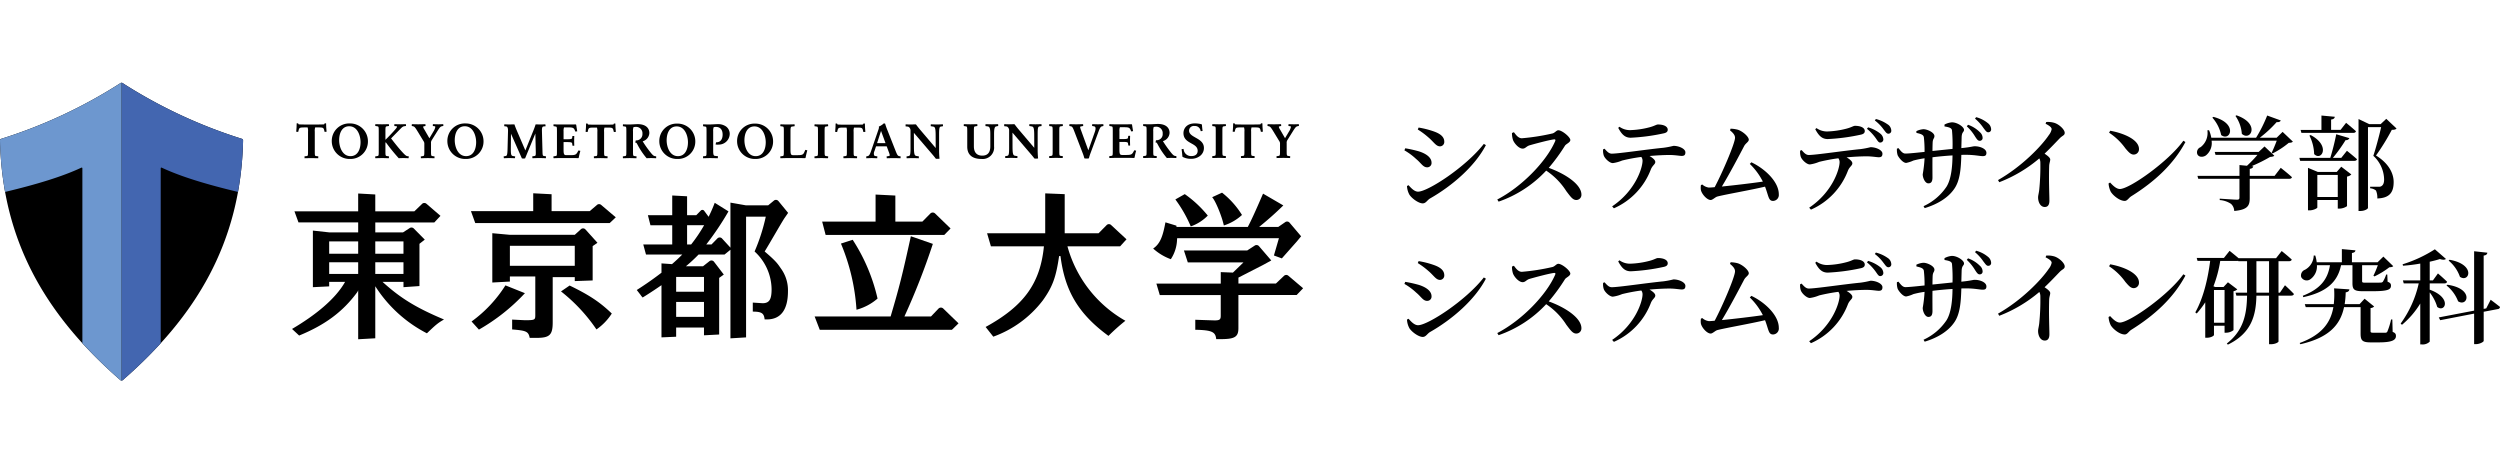 
                    <svg style="position: relative;left:30px" xmlns="http://www.w3.org/2000/svg" width="755.406"
                        height="140" viewBox="0 0 755.406 90">
                        <g id="Group_15" data-name="Group 15" transform="translate(-1530 -30.046)">
                            <g id="Group_13" data-name="Group 13">
                                <g id="Group_7" data-name="Group 7">
                                    <g id="Group_6" data-name="Group 6">
                                        <g id="Group_2" data-name="Group 2">
                                            <path id="Path_1" data-name="Path 1"
                                                d="M1911.45,42.383l0-.069-.45,0-.013.054a.452.452,0,0,1-.158.254c-.207.016-1,.044-1.787.044h-4.021c-.784,0-1.581-.028-1.781-.043a.444.444,0,0,1-.165-.256l-.013-.053-.449,0-.033,1.148-.1,1.306-.006.071.593.045.159-.622c.191-.669.431-.717,1.841-.717h.83a3.334,3.334,0,0,1,.121,1.288v5.855c0,1.167-.027,1.4-.339,1.447l-.72.088.024.572,1.971-.042,2.129.042.024-.572-.716-.087c-.315-.049-.342-.281-.342-1.448V44.833a3.345,3.345,0,0,1,.121-1.288h.83c1.409,0,1.649.048,1.842.715l.157.624.594-.045-.107-1.373Z" />
                                            <path id="Path_2" data-name="Path 2"
                                                d="M1922.379,42.565s-.819.044-1.344.044c-.627,0-1.616-.043-1.616-.043l-.079,0-.029.546.529.073a.219.219,0,0,1,.221.251,3.95,3.95,0,0,1-.611,1.409l-1.161,1.958-1.19-2.074c-.093-.168-.187-.326-.273-.472a2.681,2.681,0,0,1-.413-.865c0-.064.018-.135.24-.182l.478-.1-.043-.543-.067,0c-.015,0-1.5.044-2.1.044s-1.821-.043-1.833-.044l-.069,0-.038.532.5.125c.335.084.606.411,1.319,1.592l1.732,2.846a1.273,1.273,0,0,1,.242.848v2.183c0,1.137-.03,1.387-.355,1.449l-.715.123.039.535.068,0c.014,0,1.4-.044,2-.044s1.924.044,1.938.044l.068,0,.039-.538-.716-.12c-.323-.05-.354-.3-.354-1.449V48.313a1.471,1.471,0,0,1,.24-.98l1.584-2.537c.818-1.309,1.014-1.521,1.5-1.62l.385-.089-.041-.526Z" />
                                            <path id="Path_3" data-name="Path 3"
                                                d="M1872.792,50.459l-.05-.009-.32.572c-.41.723-.737.851-2.188.851h-1.155c-.625,0-.832-.227-.832-1.569V47.971a.11.11,0,0,1,.04-.045h1.118c1.188,0,1.4.136,1.44.442l.093.645.057.005a2.436,2.436,0,0,0,.426.012l.055-.014-.006-.2c-.013-.467-.025-.908-.025-1.268s.012-.788.025-1.253l.006-.2-.055-.013a3.089,3.089,0,0,0-.453.017l-.057,0-.066.54c-.036.294-.252.425-1.44.425h-1.118a.119.119,0,0,1-.04-.046v-2.3a3.055,3.055,0,0,1,.145-1.23h1.161c1.375,0,1.76.093,2.052.785l.205.488.055-.008c.039-.005.383-.055.444-.07l.065-.016-.012-.065c-.125-.675-.259-1.591-.3-1.867-.023-.072-.1-.109-.169-.145l-.02-.01-.023,0c-.186.029-.877.029-2.254.029h-2.546c-.751,0-1.446-.017-1.771-.044l-.061,0-.013.059a3.2,3.2,0,0,0-.005.432l0,.056.7.129c.313.048.338.261.338,1.434v6.018c0,1.173-.025,1.386-.339,1.435l-.729.118,0,.062c0,.062.017.374.033.436l.013.056.293-.011c.4-.014.946-.035,1.568-.035h3.154c1.4,0,2.244,0,2.4.029l.024,0,.022-.011a.27.27,0,0,0,.152-.144l0-.009a20.089,20.089,0,0,1,.457-1.968l.019-.058-.054-.026A3.552,3.552,0,0,0,1872.792,50.459Z" />
                                            <path id="Path_4" data-name="Path 4"
                                                d="M1885.459,52.223l-.386-.056c-.443-.069-.806-.456-1.672-1.582a31.762,31.762,0,0,1-1.989-2.859.079.079,0,0,1,.006-.048v-.005A2.738,2.738,0,0,0,1883.4,45.2c0-1.688-1.31-2.7-3.506-2.7-.3,0-.711.022-1.143.046-.511.028-1.04.057-1.507.057-.38,0-.72-.011-1.078-.024-.212-.007-.431-.015-.668-.02h-.057l-.013.055a3.27,3.27,0,0,0-.005.445l0,.058.7.114c.314.048.339.261.339,1.434v6.018c0,1.173-.025,1.386-.34,1.435l-.719.115V52.3a3.941,3.941,0,0,0,.024.44l.013.055h.057c.206,0,.424-.011.645-.017.463-.013.942-.027,1.352-.027s.848.013,1.28.026l.658.018h.057l.013-.055c.016-.061.042-.374.047-.436l.006-.065-.732-.115c-.308-.048-.354-.236-.354-1.435V44.715a3.341,3.341,0,0,1,.136-1.285,2.076,2.076,0,0,1,.637-.092,1.918,1.918,0,0,1,2.075,2.1,1.8,1.8,0,0,1-1.392,1.922,1.83,1.83,0,0,1-.542.061l-.089-.009-.137.682.07.013c.055.011.112.02.166.026a.187.187,0,0,1,.169.1l.252.436a21.844,21.844,0,0,0,2.753,4.107l.024.023.033,0c.332-.028.866-.044,1.43-.044.32,0,1.062.029,1.328.044l.059,0,.013-.057a3.606,3.606,0,0,0,.006-.457Z" />
                                            <path id="Path_5" data-name="Path 5"
                                                d="M1899.359,50.688V44.67c0-1.2.046-1.387.355-1.434l.72-.119,0-.063c-.005-.062-.023-.373-.039-.435l-.013-.055h-.057c-.2,0-.411.011-.627.017-.469.013-.955.027-1.37.027s-.857-.013-1.294-.026l-.643-.018h-.056l-.014.053a3.926,3.926,0,0,0-.02.449v.061l.714.109c.314.048.339.261.339,1.434v6.018c0,1.173-.025,1.386-.341,1.435l-.728.123,0,.062a3.97,3.97,0,0,0,.033.433l.014.053h.056c.2,0,.422-.011.643-.017.464-.013.943-.027,1.354-.027s.848.013,1.28.026l.657.018h.057l.013-.055c.016-.061.042-.371.047-.432l.006-.066-.732-.118C1899.405,52.075,1899.359,51.887,1899.359,50.688Z" />
                                            <path id="Path_6" data-name="Path 6"
                                                d="M1850.079,50.688V44.67c0-1.2.046-1.387.354-1.434l.722-.119,0-.063c0-.062-.022-.373-.038-.435l-.013-.055h-.057c-.2,0-.413.011-.629.017-.469.013-.953.027-1.368.027s-.857-.013-1.293-.026l-.645-.018h-.057l-.014.055a4.126,4.126,0,0,0-.019.447v.061l.715.109c.313.048.339.261.339,1.434v6.018c0,1.173-.026,1.386-.341,1.435l-.728.123,0,.062c0,.061.017.369.032.431l.014.055h.057c.2,0,.424-.011.645-.017.462-.013.942-.027,1.352-.027s.847.013,1.279.026l.659.018h.057l.013-.055c.016-.061.042-.371.046-.433l0-.065-.732-.118C1850.125,52.075,1850.079,51.887,1850.079,50.688Z" />
                                            <path id="Path_7" data-name="Path 7"
                                                d="M1844.683,42.564h-.056c-.227.005-.439.013-.646.02-.36.012-.7.024-1.084.024s-.752-.012-1.129-.024c-.213-.007-.43-.015-.661-.02h-.057l-.013.055a4.211,4.211,0,0,0-.025.441v.061l.749.129c.542.09.725.471.74,2.542l.015,3.926-4.465-5.255c-.76-.886-1.181-1.449-1.433-1.8l-.018-.017a.651.651,0,0,0-.184-.083l-.011,0h-.011c-.495.031-1.136.044-1.551.044-.47,0-.871-.017-1.328-.044l-.059,0-.014.057a4.715,4.715,0,0,0-.012.489v.062l.561.066a.821.821,0,0,1,.649.358,1.358,1.358,0,0,1,.28.929v5.265c0,1.912-.137,2.26-.55,2.335l-.67.133.006.063c.005.06.032.359.046.42l.014.055h.057c.231-.005.446-.012.655-.02.357-.012.695-.024,1.076-.024s.746.012,1.122.025c.214.007.435.014.668.019h.057l.013-.055c.016-.061.024-.355.027-.444v-.061l-.736-.126c-.544-.091-.74-.488-.755-2.542l-.015-4.443,5.65,6.6c.507.589.788.966.886,1.1a.308.308,0,0,0,.263.145,6.917,6.917,0,0,0,.873-.031l.065-.013-.009-.065a26.681,26.681,0,0,1-.118-2.881V45.57c0-1.819.1-2.256.533-2.334l.642-.107v-.061a4.162,4.162,0,0,0-.023-.451Z" />
                                            <path id="Path_8" data-name="Path 8"
                                                d="M1831.584,42.564h-.056c-.224.005-.436.013-.644.019-.375.013-.729.025-1.117.025-.411,0-.843-.013-1.262-.026l-.645-.018h-.058l-.013.055c-.015.061-.022.366-.025.458v.062l.7.1c.523.089.771.463.771,2.349v3.672c0,1.865-.818,2.812-2.432,2.812-1.157,0-2.535-.491-2.535-2.826V44.685c0-1.131.032-1.4.356-1.449l.7-.115v-.06a3.67,3.67,0,0,0-.018-.444l-.014-.053h-.056c-.2,0-.412.011-.627.017-.468.013-.954.027-1.37.027s-.857-.013-1.293-.026l-.645-.018h-.056l-.014.055a4.045,4.045,0,0,0-.019.442v.06l.7.115c.308.047.354.235.354,1.434v4.69c0,2.432,1.489,3.718,4.306,3.718a3.463,3.463,0,0,0,3.8-3.806v-3.7c0-1.854.239-2.259.653-2.335l.594-.121v-.058a3.935,3.935,0,0,0-.021-.437Z" />
                                            <path id="Path_9" data-name="Path 9"
                                                d="M1863.385,42.619l-.013-.055h-.058c-.253.006-.464.014-.663.022-.3.012-.551.022-.875.022-.348,0-.652-.011-.974-.022-.214-.008-.44-.016-.7-.022h-.057l-.014.055c-.014.062-.037.361-.042.42l-.005.063.6.119a.477.477,0,0,1,.361.227c.167.282.111.814-.166,1.583l-1.925,5.435-2.087-5.731-.088-.242a5,5,0,0,1-.307-1c0-.128.023-.21.356-.27l.571-.106v-.06c0-.086-.011-.375-.027-.438l-.014-.053h-.057l-.582.015c-.5.015-1.015.029-1.444.029s-.9-.014-1.362-.028c-.208-.006-.412-.012-.605-.016h-.056l-.014.053c-.016.062-.029.35-.033.437l0,.06.515.105c.38.095.56.376,1.018,1.58l2.532,6.577a11.361,11.361,0,0,1,.47,1.466l.007.034.032.014a2.4,2.4,0,0,0,.661.061,2.32,2.32,0,0,0,.659-.062l.03-.015.008-.032a12.808,12.808,0,0,1,.456-1.466l2.443-6.578c.456-1.24.686-1.489,1.03-1.578l.449-.1v-.058C1863.406,42.974,1863.4,42.681,1863.385,42.619Z" />
                                            <path id="Path_10" data-name="Path 10"
                                                d="M1891.247,46.63c-1-.568-1.953-1.1-1.953-2.107a1.425,1.425,0,0,1,1.616-1.406,1.726,1.726,0,0,1,1.875,1.5l.014.059.06,0c.065-.005.39-.034.453-.05l.06-.016-.007-.062c-.084-.649-.151-1.314-.181-1.795a.336.336,0,0,0-.131-.156l-.02-.01a7.58,7.58,0,0,0-2.019-.253c-2.36,0-3.417,1.48-3.417,2.946,0,1.774,1.26,2.473,2.37,3.09.989.549,1.923,1.068,1.923,2.249,0,.991-.687,1.583-1.838,1.583a2.255,2.255,0,0,1-2.414-2.1l-.014-.065-.066.009c-.041.006-.409.06-.469.075l-.065.016.012.065c.107.594.2,1.661.236,2.117v.018l.011.015a.5.5,0,0,0,.144.141,5.36,5.36,0,0,0,2.52.539,4.291,4.291,0,0,0,2.64-.854,2.99,2.99,0,0,0,1.192-2.431C1893.78,48.061,1892.434,47.3,1891.247,46.63Z" />
                                        </g>
                                        <g id="Group_5" data-name="Group 5">
                                            <g id="Group_3" data-name="Group 3">
                                                <path id="Path_11" data-name="Path 11"
                                                    d="M1670.685,53.078a5.268,5.268,0,0,0,5.419-5.352,5.389,5.389,0,0,0-5.509-5.382,5.268,5.268,0,0,0-5.418,5.352A5.388,5.388,0,0,0,1670.685,53.078Zm-3.28-5.664c0-2.039.8-4.218,3.041-4.218,2.516,0,3.429,2.878,3.429,4.812,0,2.039-.8,4.218-3.041,4.218C1668.317,52.226,1667.405,49.348,1667.405,47.414Z" />
                                                <path id="Path_12" data-name="Path 12"
                                                    d="M1628.569,43.472l-.031-1.089,0-.069-.451,0-.013.054a.457.457,0,0,1-.161.256c-.207.016-1.008.044-1.8.044h-4.044c-.789,0-1.59-.028-1.791-.043a.435.435,0,0,1-.167-.257l-.013-.054-.452,0-.034,1.155-.1,1.314-.006.071.6.045.158-.625c.193-.673.434-.722,1.853-.722h.835a3.38,3.38,0,0,1,.122,1.3v5.889c0,1.174-.028,1.408-.342,1.456l-.723.089.024.575,1.981-.042,2.143.042.024-.575-.721-.088c-.317-.049-.344-.283-.344-1.457V44.848a3.38,3.38,0,0,1,.122-1.3h.835c1.418,0,1.659.049,1.853.72l.158.627.6-.045Z" />
                                                <path id="Path_13" data-name="Path 13"
                                                    d="M1635.667,42.344a5.268,5.268,0,0,0-5.419,5.352,5.388,5.388,0,0,0,5.508,5.382,5.267,5.267,0,0,0,5.418-5.352A5.388,5.388,0,0,0,1635.667,42.344Zm3.279,5.664c0,2.039-.8,4.218-3.041,4.218-2.516,0-3.429-2.878-3.429-4.812,0-2.039.8-4.218,3.042-4.218C1638.033,43.2,1638.946,46.074,1638.946,48.008Z" />
                                                <path id="Path_14" data-name="Path 14"
                                                    d="M1653.4,52.855l.069,0,.04-.581-.424-.038c-.364-.056-.73-.363-1.7-1.431-1.067-1.156-2.657-3.2-3.191-3.9a.131.131,0,0,1,0-.066l2.758-2.819c.58-.608.836-.781,1.24-.839l.432-.064.068-.01-.06-.546-.067,0c-.011,0-1.076.045-1.6.045-.647,0-1.714-.044-1.725-.045l-.072,0-.02.566.6.054c.129.012.2.085.2.2,0,.176-.3.547-.861,1.17-.925,1.042-1.995,2.133-2.6,2.713l-.026,0V44.684c0-1.136.032-1.408.356-1.457l.738-.121-.06-.541-2.063.045-2.03-.045-.024.531.721.131c.314.048.341.283.341,1.457v6.053c0,1.181-.025,1.4-.344,1.444l-.746.147.056.529.066,0c.014,0,1.405-.044,2.009-.044.4,0,.852.013,1.287.026l.661.018.066,0,.059-.549-.738-.127c-.309-.048-.355-.237-.355-1.444v-2.57a1.23,1.23,0,0,1,.116-.106l.009-.008a58.337,58.337,0,0,0,3.878,4.781l.024.024.033,0c.319-.028.856-.044,1.438-.044C1652.283,52.811,1653.391,52.855,1653.4,52.855Z" />
                                                <path id="Path_15" data-name="Path 15"
                                                    d="M1663.972,43.092l-.041-.529-.069,0c-.009,0-.823.045-1.351.045-.632,0-1.626-.044-1.635-.045l-.071,0-.029.549.532.074a.221.221,0,0,1,.223.252,3.965,3.965,0,0,1-.615,1.418l-1.168,1.97-1.2-2.087c-.094-.169-.188-.328-.275-.475a2.688,2.688,0,0,1-.415-.87c0-.064.018-.135.24-.183l.483-.1-.044-.546-.067,0c-.016,0-1.511.045-2.114.045s-1.832-.044-1.832-.044l-.081,0-.038.534.5.127c.337.084.61.413,1.326,1.6l1.743,2.863a1.285,1.285,0,0,1,.243.854v2.195c0,1.145-.03,1.4-.357,1.458l-.719.124.039.538.069,0c.014,0,1.4-.044,2.008-.044s1.935.044,1.935.044l.082,0,.039-.541-.721-.121c-.323-.05-.355-.321-.355-1.458V48.349a1.467,1.467,0,0,1,.242-.986l1.593-2.552c.823-1.317,1.02-1.53,1.506-1.63Z" />
                                            </g>
                                            <g id="Group_4" data-name="Group 4">
                                                <path id="Path_16" data-name="Path 16"
                                                    d="M1758.115,42.394a5.242,5.242,0,0,0-5.393,5.327,5.363,5.363,0,0,0,5.482,5.357,5.243,5.243,0,0,0,5.393-5.327A5.363,5.363,0,0,0,1758.115,42.394Zm3.264,5.638c0,2.029-.8,4.2-3.027,4.2-2.505,0-3.413-2.864-3.413-4.789,0-2.03.8-4.2,3.028-4.2C1760.47,43.242,1761.379,46.107,1761.379,48.032Z" />
                                                <path id="Path_17" data-name="Path 17"
                                                    d="M1734.7,53.078a5.243,5.243,0,0,0,5.394-5.327,5.364,5.364,0,0,0-5.482-5.357,5.243,5.243,0,0,0-5.394,5.327A5.364,5.364,0,0,0,1734.7,53.078Zm-3.264-5.637c0-2.03.8-4.2,3.027-4.2,2.5,0,3.413,2.865,3.413,4.79,0,2.029-.8,4.2-3.027,4.2C1732.342,52.23,1731.434,49.366,1731.434,47.441Z" />
                                                <path id="Path_18" data-name="Path 18"
                                                    d="M1787.933,50.748V44.887a3.361,3.361,0,0,1,.12-1.29h.831c1.412,0,1.652.048,1.844.716l.158.624.594-.044-.106-1.376-.033-1.083,0-.069-.45,0-.013.053a.467.467,0,0,1-.159.255c-.208.016-1.005.044-1.789.044H1784.9c-.785,0-1.582-.028-1.781-.043a.427.427,0,0,1-.167-.256l-.013-.053-.45,0-.033,1.149-.1,1.308-.006.071.595.044.157-.622c.193-.67.433-.718,1.844-.718h.832a3.387,3.387,0,0,1,.121,1.29v5.861c0,1.169-.027,1.4-.341,1.45l-.719.088.024.572,1.973-.042,2.131.042.024-.572-.717-.088C1787.96,52.15,1787.933,51.917,1787.933,50.748Z" />
                                                <path id="Path_19" data-name="Path 19"
                                                    d="M1713.569,52.858l.024-.572-.717-.088c-.315-.048-.342-.281-.342-1.45V44.887a3.4,3.4,0,0,1,.12-1.29h.832c1.411,0,1.651.048,1.844.716l.158.624.594-.044-.107-1.376-.032-1.083,0-.069-.45,0-.013.053a.453.453,0,0,1-.159.255c-.207.016-1,.044-1.789.044H1709.5c-.785,0-1.582-.028-1.781-.043a.427.427,0,0,1-.167-.256l-.013-.053-.449,0-.034,1.149-.1,1.308-.006.071.595.044.157-.622c.192-.67.433-.718,1.845-.718h.831a3.388,3.388,0,0,1,.121,1.29v5.861c0,1.169-.027,1.4-.341,1.45l-.719.088.024.572,1.972-.042Z" />
                                                <path id="Path_20" data-name="Path 20"
                                                    d="M1693.917,50.747l-.163-6.054c-.031-1.153.152-1.4.481-1.435l.628-.066-.009-.071c-.005-.04-.049-.39-.065-.451l-.014-.058-.059,0c-.417.028-.953.044-1.433.044-.513,0-1.376-.031-1.376-.031l-.063,0-.016.052c-.114.381-.372,1.124-.672,1.856l-2.411,5.976-2.571-5.977c-.295-.682-.572-1.424-.718-1.857l-.017-.05-.052,0c-.011,0-1.109.031-1.547.031s-1.381-.044-1.381-.044l-.08,0-.026.563.591.083c.5.052.578.792.558,1.4l-.133,5.183c-.045,1.833-.149,2.272-.552,2.345l-.64.118.068.55.066,0s1.018-.044,1.573-.044c.584,0,1.632.044,1.643.044l.063,0,.081-.545-.722-.124c-.509-.089-.609-.486-.594-2.357l.043-4.373,3.289,7.442.031.01a2.063,2.063,0,0,0,.454.037,2.112,2.112,0,0,0,.46-.037l.033-.009,3.1-7.5.126,5.343c.031,1.158-.024,1.386-.341,1.435l-.713.116.036.557.068,0c.2,0,.421-.01.641-.017.472-.013.96-.027,1.373-.027s.84.014,1.265.026l.661.018.067,0,.04-.556-.67-.117C1693.983,52.123,1693.947,51.893,1693.917,50.747Z" />
                                                <path id="Path_21" data-name="Path 21"
                                                    d="M1702.284,52.812c1.4,0,2.248,0,2.4.029l.023,0,.022-.01a.283.283,0,0,0,.154-.144l0-.011a19.954,19.954,0,0,1,.458-1.97l.018-.057-.054-.027a3.91,3.91,0,0,0-.465-.107l-.05-.009-.32.573c-.411.724-.739.852-2.192.852h-1.156c-.625,0-.833-.227-.833-1.57V48.029a.117.117,0,0,1,.04-.046h1.12c1.189,0,1.405.136,1.441.442l.094.646.056.005a2.352,2.352,0,0,0,.427.012l.055-.014-.005-.2c-.014-.468-.026-.909-.026-1.271s.012-.787.026-1.254l.005-.2-.055-.014a2.972,2.972,0,0,0-.454.017l-.057.005-.066.541c-.036.294-.252.425-1.441.425h-1.12a.117.117,0,0,1-.04-.046V44.769a3.064,3.064,0,0,1,.145-1.232h1.163c1.376,0,1.763.093,2.054.786l.206.488.054-.007c.039-.006.384-.055.446-.07l.064-.016-.012-.066c-.11-.591-.233-1.417-.3-1.869-.024-.074-.1-.112-.17-.146l-.02-.009-.022,0c-.187.029-.879.029-2.257.029H1699.1c-.767,0-1.446-.017-1.773-.044l-.061-.005-.014.059a3.25,3.25,0,0,0,0,.432l0,.057.7.129c.314.048.339.261.339,1.436v6.024c0,1.175-.025,1.388-.34,1.437l-.73.118,0,.063c0,.061.016.374.032.437l.014.055.293-.01c.4-.015.947-.036,1.57-.036Z" />
                                                <path id="Path_22" data-name="Path 22"
                                                    d="M1728.271,52.285l-.387-.056c-.443-.069-.807-.456-1.675-1.583a31.593,31.593,0,0,1-1.99-2.862.074.074,0,0,1,.006-.051v0a2.741,2.741,0,0,0,1.984-2.474c0-1.69-1.313-2.7-3.511-2.7-.3,0-.711.022-1.143.046-.513.028-1.042.057-1.51.057-.381,0-.723-.012-1.083-.024-.211-.008-.428-.015-.664-.02h-.058l-.013.055a3.414,3.414,0,0,0-.005.445l0,.059.7.114c.315.048.34.261.34,1.436v6.024c0,1.175-.025,1.388-.341,1.437l-.72.115v.061c0,.088.009.38.024.442l.013.054h.058c.205,0,.424-.011.645-.017.464-.013.943-.027,1.354-.027s.849.014,1.281.027l.659.017h.058l.013-.054c.015-.062.041-.375.046-.437l.005-.066-.733-.115c-.308-.048-.354-.236-.354-1.437V44.769a3.338,3.338,0,0,1,.138-1.287,2.07,2.07,0,0,1,.636-.092,1.921,1.921,0,0,1,2.078,2.1,1.876,1.876,0,0,1-1.938,1.984l-.087-.013-.137.688.071.013c.054.01.111.02.165.025a.193.193,0,0,1,.17.1l.253.439a21.8,21.8,0,0,0,2.755,4.11l.024.023.033,0c.331-.028.866-.044,1.431-.044.319,0,1.064.029,1.33.044l.059,0,.014-.057a3.59,3.59,0,0,0,.005-.458Z" />
                                                <path id="Path_23" data-name="Path 23"
                                                    d="M1749.4,43.28a4.147,4.147,0,0,0-2.475-.723h0c-.3,0-.725.022-1.171.046-.529.028-1.075.057-1.543.057-.416,0-.821-.015-1.213-.029l-.475-.015-.056,0-.014.056a4.288,4.288,0,0,0-.014.452v.059l.71.121c.313.049.339.26.339,1.422v6.024c0,1.182-.026,1.4-.337,1.444l-.724.088v.063c0,.092.01.4.025.46l.013.054h.057c.2,0,.414-.01.632-.016.49-.014.995-.028,1.412-.028.46,0,1.136.017,1.733.032l.576.013.014-.055c.014-.062.055-.434.059-.476l.008-.069-.928-.117c-.36-.05-.531-.286-.531-1.495V44.739a3.06,3.06,0,0,1,.151-1.256,2.461,2.461,0,0,1,.638-.093c1.33,0,2.063.83,2.063,2.338l0,.032c-.01,1.424-.7,2.275-1.854,2.275l-.049,0-.059-.005-.166.675.075.012a3.512,3.512,0,0,0,.887.023,3.306,3.306,0,0,0,3.311-3.142A2.763,2.763,0,0,0,1749.4,43.28Z" />
                                                <path id="Path_24" data-name="Path 24"
                                                    d="M1773.268,52.835a.276.276,0,0,0,.153-.145l0-.009c.1-.538.337-1.607.5-2.133l.019-.058-.055-.027a4.854,4.854,0,0,0-.494-.125l-.056-.012-.333.763c-.342.762-.75.846-2.217.846h-1.082c-.615,0-.848-.137-.848-1.585V44.769c0-1.216.1-1.426.443-1.474l.814-.122v-.061a4.1,4.1,0,0,0-.015-.442l-.013-.055-.595.014c-.551.015-1.175.031-1.626.031-.416,0-.9-.014-1.36-.027-.213-.007-.423-.013-.624-.017h-.057l-.013.055c-.016.062-.03.371-.033.432l0,.063.731.115c.314.048.339.263.339,1.444v6.024c0,1.162-.027,1.394-.341,1.443l-.734.115,0,.063c0,.061.021.371.037.434l.014.055.056,0,.474-.014c.433-.014.923-.03,1.363-.03h3.083c1.41,0,2.261,0,2.418.029l.023,0Z" />
                                                <path id="Path_25" data-name="Path 25"
                                                    d="M1780.13,52.856h.058l.013-.054c.015-.062.041-.373.046-.434l.006-.065-.733-.119c-.308-.048-.354-.236-.354-1.437V44.724c0-1.2.046-1.389.355-1.436l.721-.119,0-.063c-.005-.062-.023-.374-.038-.436l-.013-.055h-.058c-.2,0-.408.01-.62.016-.473.014-.961.028-1.379.028s-.864-.014-1.3-.027l-.637-.017h-.056l-.014.053a4.2,4.2,0,0,0-.02.45v.061l.715.109c.314.048.339.261.339,1.436v6.024c0,1.175-.025,1.389-.341,1.437l-.729.123,0,.062a4.251,4.251,0,0,0,.033.434l.014.053h.056c.206,0,.423-.011.644-.017.464-.013.944-.027,1.355-.027s.848.014,1.281.027Z" />
                                                <path id="Path_26" data-name="Path 26"
                                                    d="M1800.608,50.619l-2.4-6.083a20.082,20.082,0,0,1-.754-2.1l-.011-.043-.389-.075-.027.028a3.968,3.968,0,0,1-.639.5,3.4,3.4,0,0,1-.772.407l-.06.019.012.062a1.339,1.339,0,0,1,.012.28,2.25,2.25,0,0,1-.114.5l-2.238,6.512c-.422,1.228-.665,1.487-1.018,1.579l-.472.114,0,.058c0,.061.017.367.033.43l.013.054h.057c.255,0,.468-.014.668-.022.282-.011.549-.022.872-.022.34,0,.619.011.914.022.21.008.432.017.7.022h.057l.013-.054c.015-.063.034-.382.037-.445l0-.064-.6-.094a.5.5,0,0,1-.369-.229,1.693,1.693,0,0,1,.1-1.289l.459-1.369c.022-.034.027-.04.037-.045l3.155,0a.112.112,0,0,1,.072.053l.5,1.365c.027.074.056.154.088.239a5.033,5.033,0,0,1,.308,1.007c0,.118-.026.207-.373.27l-.588.106.007.065c.006.061.036.371.052.432l.013.054h.057l.6-.016c.493-.014,1-.028,1.426-.028s.9.014,1.365.028c.215.006.424.012.62.016h.057l.013-.054c.016-.062.042-.369.046-.43l.005-.062-.517-.11C1801.265,52.107,1801.081,51.826,1800.608,50.619Zm-3.048-2.352a.106.106,0,0,1-.035.035h-2.462a.146.146,0,0,1-.035-.036l1.189-3.663Z" />
                                                <path id="Path_27" data-name="Path 27"
                                                    d="M1814.915,42.67l-.014-.055h-.056c-.226,0-.437.012-.642.019-.362.013-.7.025-1.09.025s-.757-.012-1.136-.025c-.212-.007-.427-.014-.656-.019h-.057l-.014.053c-.016.063-.023.355-.026.444v.06l.751.13c.543.09.726.471.741,2.544l.015,3.932-4.471-5.262c-.751-.876-1.178-1.445-1.434-1.8l-.019-.017a.6.6,0,0,0-.184-.083l-.01,0h-.011c-.49.03-1.134.044-1.553.044s-.788-.012-1.33-.044l-.059,0-.014.058a4.459,4.459,0,0,0-.013.49v.061l.561.067a.82.82,0,0,1,.651.358,1.361,1.361,0,0,1,.28.93v5.272c0,1.914-.137,2.262-.551,2.337l-.671.134.006.063c0,.059.032.359.048.421l.013.054h.057c.231,0,.445-.012.654-.02.359-.012.7-.024,1.079-.024s.746.012,1.121.024c.216.008.437.015.671.02h.057l.013-.054c.016-.062.024-.357.027-.446V52.3l-.738-.127c-.544-.09-.74-.489-.755-2.544l-.014-4.449,5.656,6.606c.513.6.791.97.888,1.106a.3.3,0,0,0,.263.144,7.154,7.154,0,0,0,.873-.03l.066-.013-.009-.066a26.725,26.725,0,0,1-.118-2.884V45.625c0-1.822.1-2.259.534-2.337l.641-.108v-.06A4.391,4.391,0,0,0,1814.915,42.67Z" />
                                            </g>
                                        </g>
                                    </g>
                                </g>
                                <g id="Group_10" data-name="Group 10">
                                    <g id="Group_8" data-name="Group 8">
                                        <path id="Path_28" data-name="Path 28"
                                            d="M1566.447,30.128a149.975,149.975,0,0,1-36.08,16.859.522.522,0,0,0-.367.509c.687,31.113,14.484,53.373,36.38,72.421a.53.53,0,0,0,.693,0c21.9-19.048,35.693-41.308,36.38-72.421a.522.522,0,0,0-.367-.509,149.973,149.973,0,0,1-36.08-16.859A.519.519,0,0,0,1566.447,30.128Z" />
                                    </g>
                                    <g id="Group_9" data-name="Group 9">
                                        <path id="Path_29" data-name="Path 29"
                                            d="M1578.856,55.7c5.829,2.742,13.707,5.106,23.06,7.34a98.986,98.986,0,0,0,1.537-15.544.522.522,0,0,0-.367-.509,149.935,149.935,0,0,1-36.08-16.859.515.515,0,0,0-.279-.082v90a.526.526,0,0,0,.346-.129,138.888,138.888,0,0,0,11.488-11.154V55.887A.206.206,0,0,1,1578.856,55.7Z"
                                            fill="#4366b0" />
                                        <path id="Path_30" data-name="Path 30"
                                            d="M1566.38,119.917a.526.526,0,0,0,.347.129v-90a.516.516,0,0,0-.28.082,149.949,149.949,0,0,1-36.079,16.859.522.522,0,0,0-.368.509,98.986,98.986,0,0,0,1.537,15.544c9.353-2.234,17.231-4.6,23.06-7.34a.206.206,0,0,1,.295.187v52.874A138.907,138.907,0,0,0,1566.38,119.917Z"
                                            fill="#6d97cf" />
                                    </g>
                                </g>
                                <g id="Group_12" data-name="Group 12">
                                    <path id="Path_31" data-name="Path 31"
                                        d="M1885.47,73.236l.022.372h21.554c1.028-1.952,2.2-4.489,4.6-10.052l6.124,3.562c-2.4,2.342-4.311,4.05-7.3,6.49h5.781l2.06-1.415a.978.978,0,0,1,1.362.154l3.475,4.094-1.265,1.538-4.554,5.143-2.4-.878,1.515-5.221H1885.7l-.039.4a11.469,11.469,0,0,1-1.881,5.942,16.1,16.1,0,0,1-5.339-3.22c2.253-1.513,2.963-4.006,3.713-7.919Zm13.4,17.5V87.27l3.674.145,3.175-3.072h-16.806l-1.175-3.612h19.117l2.242-1.453a.979.979,0,0,1,1.334.166l3.7,4.3-2.234,1.231-7.692,3.952v1.8h11.316l2.433-2.306a.98.98,0,0,1,1.353-.048l4.444,3.769-1.96,2.048H1904.2V104.2c0,2.635-1.077,3.318-5.339,3.318h-1.372c-.2-2.146-1.224-2.73-6.319-2.827v-3.028s5.291.193,5.878.193c1.519,0,1.813-.292,1.813-1.414V94.195h-18.419l-1.028-3.463ZM1887.99,63.7a34.155,34.155,0,0,1,6.956,6.49,13.34,13.34,0,0,1-5.143,3.269,39.456,39.456,0,0,0-4.654-8.149Zm11.267-.439A26.028,26.028,0,0,1,1905.282,70a14.547,14.547,0,0,1-5.486,3.173c-.588-2.782-2.5-7.417-3.527-8.54Z" />
                                    <path id="Path_32" data-name="Path 32"
                                        d="M1629.464,90.218v1.361l-4.923.242v-17.1l4.923.541h8.763V72.255h-18.035l-1.219-3.351h19.254V63.515l5.167.291v5.1h11.8l2.318-2.229a.975.975,0,0,1,1.358-.048l4.221,3.637-1.852,1.991h-17.841v3.009h8.374l1.982-1.278a.974.974,0,0,1,1.292.117l3.306,3.346-1.608,1.263V91.483l-4.826.338v-1.6h-6.324c5.6,5.1,10.478,7.963,18.569,11.362-1.852,1.068-2.437,1.554-5.167,4.176a40.372,40.372,0,0,1-15.6-14.223v15.728l-5.167.291V92.747a2.612,2.612,0,0,1-.36.687c-4.324,5.853-9.657,9.79-17.48,13l-2.145-1.991c7.019-4.128,13.106-9.033,16.031-14.227Zm8.763-8.51v-3.73h-8.763v3.73Zm0,6.106v-3.52h-8.763v3.52Zm13.687-6.106v-3.73h-8.52v3.73Zm0,6.106v-3.52h-8.52v3.52Z" />
                                    <path id="Path_33" data-name="Path 33"
                                        d="M1691.119,68.833V63.448l5.55.289v5.1H1708.2l2.156-1.845a.965.965,0,0,1,1.3-.019l4.407,3.738-1.834,1.731H1673.6l-1.3-3.605Zm-18.629,33.355a39.366,39.366,0,0,0,10.232-10.915l5.89,2.359a58.658,58.658,0,0,1-13.9,11.008Zm6.267-26.676,5.309.488h19.608l1.823-1.659a.964.964,0,0,1,1.417.049l3.613,4.013-1.448,1.01V89.788l-5.405.192v-1.2h-6.667V102.43c0,3.846-.917,4.711-4.922,4.711h-2.027c-.386-1.923-1.014-2.211-5.309-2.548v-2.979l3.813.19c3.184,0,3.184-.1,3.184-1.729V88.586h-7.68v1.538l-5.309.289Zm24.917,9.853V79.316h-19.608v6.049Zm-1.553,5.956c5.936,2.885,9.073,4.951,12.74,8.46a17.021,17.021,0,0,1-4.633,4.808A50.8,50.8,0,0,0,1699.515,93.1Z" />
                                    <path id="Path_34" data-name="Path 34"
                                        d="M1761.051,81.036c1.545-2.5,4.822-8.269,5.932-10l1.155-1.668-2.919-3.556a.964.964,0,0,0-1.419-.111l-1.692,1.393H1755.4l-4.689-.824V79.88l-2.512-2.741a.965.965,0,0,0-1.458-.017l-1.761,1.8H1743.4a87.008,87.008,0,0,0,6.717-10l-.217-.144-3.934-2.455a45.266,45.266,0,0,1-1.846,4.231l-1.329-1.793a.675.675,0,0,0-1.068-.057l-1.342,1.372h-2.77V64.355l-4.489-.24v5.961h-7.353l.772,3.028h6.581v5.817h-8.752l.82,3.028h10.97c-.984,1-2.036,1.979-3.114,2.912l-.373-.032,0,0-2.8-.192v2.814c-3.322,2.567-6.344,4.51-7.469,5.226l1.267,1.628-.021.02.529.62s2.468-1.488,5.694-3.73v15.774l4.433-.192v-2.788h8.411v2.355l4.587-.24V89.015l1.4-1.009-2.954-3.863a.965.965,0,0,0-1.416-.147l-1.913,1.51h-5.167a48.489,48.489,0,0,0,3.84-3.557h7.847l1.769-1.436v26.769l4.727-.288V70.509h5.955a56.56,56.56,0,0,1-3.385,10.527,15.692,15.692,0,0,1,5.14,11.395c0,3.124-.7,4.235-2.729,4.235l-2.953-.19v2.73c2.8,0,3.384.577,3.577,2.356h.677c4.247,0,6.373-2.98,6.373-8.509a11.183,11.183,0,0,0-2.123-6.874C1765,84.785,1764.622,84.065,1761.051,81.036Zm-18.332,19.754h-8.411V96.273h8.411Zm0-12.063V93.2h-8.411V88.727ZM1737.613,73.1h5.146a46.207,46.207,0,0,1-3.925,5.817h-1.221Z" />
                                    <g id="Group_11" data-name="Group 11">
                                        <path id="Path_35" data-name="Path 35"
                                            d="M1779.475,76.031h35.85l1.9-1.946-4.677-4.531a1.022,1.022,0,0,0-1.435.016l-2.4,2.429h-8.171V64.132l-5.975-.3V72h-16.145l1.036,3.976Z" />
                                        <path id="Path_36" data-name="Path 36"
                                            d="M1815.016,98.277a1.011,1.011,0,0,0-.708-.286h-.02a1.009,1.009,0,0,0-.716.313l-2.258,2.361h-8.031a211.171,211.171,0,0,0,8.569-21.859l.019-.068-6.644-2.306-.018.083c-2.509,11.486-3.491,15.374-6.095,24.15h-22.963l1.531,3.985.019.048h39.933l2-1.946Z" />
                                        <path id="Path_37" data-name="Path 37"
                                            d="M1787.649,77.5l-3.549,1.145.033.075a61.758,61.758,0,0,1,4.662,19.82l.007.1.092-.029a16.007,16.007,0,0,0,6.233-3.321l.035-.029-.01-.045a54.907,54.907,0,0,0-7.471-17.665Z" />
                                    </g>
                                    <path id="Path_38" data-name="Path 38"
                                        d="M1829.416,79.472l-1.158-3.942h17.567V63.474l5.887.24V75.53h10.232l2.419-2.443a.963.963,0,0,1,1.38-.041l4.646,4.311-1.93,2.115h-15.916a37.089,37.089,0,0,0,17.509,22.5,59.242,59.242,0,0,0-5.116,4.567c-9.281-6.8-13.178-13.787-14.5-24.113l-.414,0c-.917,6.3-1.93,9.207-4.922,13.389a32.8,32.8,0,0,1-14.964,10.96l-2.317-2.932c11.583-6.345,16.506-13.172,17.616-24.372Z" />
                                </g>
                            </g>
                            <g id="Group_14" data-name="Group 14">
                                <path id="Path_39" data-name="Path 39"
                                    d="M1957.9,53.088c1.521,1.241,2.08,2.514,3.322,2.514a1.294,1.294,0,0,0,1.335-1.4c0-1.615-1.739-2.763-3.788-3.415a36.121,36.121,0,0,0-4.159-.932l-.249.621A18.521,18.521,0,0,1,1957.9,53.088Zm.59,9.872c-1.149,0-2.142-1.149-2.887-1.956l-.466.248a6.074,6.074,0,0,0,.745,2.639c.807,1.211,2.825,2.608,4.005,2.608.962,0,1.335-.932,2.173-1.459,6.829-3.881,13.659-9.841,16.919-16.143l-.621-.373C1972.954,55.478,1961.437,62.96,1958.488,62.96Zm3.2-16.329c1.646,1.428,2.236,2.638,3.446,2.638a1.328,1.328,0,0,0,1.273-1.4c0-1.584-1.4-2.484-3.135-3.1a26.639,26.639,0,0,0-4.626-1.179l-.248.59A23.452,23.452,0,0,1,1961.685,46.631Z" />
                                <path id="Path_40" data-name="Path 40"
                                    d="M1986.862,45.234a6.6,6.6,0,0,0,.31,2.111c.373.993,1.738,2.608,2.918,2.608.838,0,1.087-.684,2.08-.994,1.614-.466,5.743-1.583,7.388-1.8.342-.031.528.062.373.5-2.67,6.209-10.182,13.877-17.509,17.664l.4.652A35.494,35.494,0,0,0,1997.2,56.6a20.977,20.977,0,0,1,6.085,6.209c1.3,1.707,1.955,2.669,3.011,2.669a1.549,1.549,0,0,0,1.552-1.614c0-3.1-4.812-6.271-9.872-8.1a55.252,55.252,0,0,0,4.905-6.706c.373-.559,1.614-.962,1.614-1.707,0-.869-2.483-2.949-3.632-2.949-.559,0-1.024.776-1.738.962a64.579,64.579,0,0,1-9.282,1.459c-1.056,0-1.77-.993-2.391-1.832Z" />
                                <path id="Path_41" data-name="Path 41"
                                    d="M2014.4,50.17a4.689,4.689,0,0,0,.186,1.831c.342.994,1.832,2.36,2.763,2.328a11.213,11.213,0,0,0,2.794-.776,54.146,54.146,0,0,1,5.8-1.086,1.931,1.931,0,0,1,.373,1.149c0,2.111-2.111,9.033-9.189,13.783l.528.59a20.965,20.965,0,0,0,11.175-11.766c.528-1.272,1.335-1.521,1.335-2.235,0-.59-.745-1.211-1.738-1.8,2.421-.218,4.625-.311,6.022-.311,1.676,0,3.073.28,3.694.28.776,0,1.118-.28,1.118-1.087,0-1.086-1.956-1.956-3.6-1.956a24.806,24.806,0,0,1-3.1.59c-4.842.466-13.441,1.77-15.552,1.77-.87,0-1.459-.683-2.173-1.49Zm4.563-6.488c1.056,1.956,2.018,2.98,3.788,2.98a59.174,59.174,0,0,0,9.841-1.3c.993-.186,1.334-.559,1.334-1.118,0-.993-1.21-1.583-2.949-1.583-.527,0-.962.435-2.638.869a25.913,25.913,0,0,1-5.775.839,5.455,5.455,0,0,1-3.228-1.025Z" />
                                <path id="Path_42" data-name="Path 42"
                                    d="M2058.727,54.578a19.85,19.85,0,0,1,3.943,5.339c-3.167.466-8.63,1.118-12.387,1.49,2.3-3.787,5.247-9.375,6.737-12.23.465-.87,1.4-1.273,1.4-1.925,0-.869-1.739-2.484-3.322-3.012a9.407,9.407,0,0,0-2.173-.31l-.186.5c1.024.838,1.521,1.49,1.521,2.235,0,1.676-3.85,10.617-6.147,14.932-.869.093-1.49.124-1.769.124a3.735,3.735,0,0,1-1.987-.931l-.4.186a5.018,5.018,0,0,0-.031,1.366c.156,1.18,1.8,3.135,2.981,3.135.589,0,1.4-.9,2.048-1.055,2.515-.652,9.934-1.925,14.373-2.98,1.118,2.918,1.025,4.315,2.422,4.315a1.8,1.8,0,0,0,1.738-2.018c0-3.756-4.16-7.7-8.288-9.655Z" />
                                <path id="Path_43" data-name="Path 43"
                                    d="M2096.507,41.447a12.446,12.446,0,0,1,2.639,2.7c.589.746.869,1.273,1.428,1.3a.874.874,0,0,0,.9-.993,2.323,2.323,0,0,0-1.149-1.863,10.657,10.657,0,0,0-3.508-1.583Zm-2.391,2.514a14.537,14.537,0,0,1,2.7,2.887c.528.745.807,1.273,1.3,1.273a.94.94,0,0,0,.962-.931,2.391,2.391,0,0,0-.962-1.8,10.7,10.7,0,0,0-3.632-1.863Zm-20.178,6.612a4.677,4.677,0,0,0,.187,1.832c.341.993,1.831,2.359,2.762,2.328a11.2,11.2,0,0,0,2.794-.776,54.356,54.356,0,0,1,5.805-1.087,1.935,1.935,0,0,1,.373,1.149c0,2.111-2.111,9.034-9.189,13.784l.528.589a20.96,20.96,0,0,0,11.175-11.765c.528-1.273,1.335-1.521,1.335-2.235,0-.59-.745-1.211-1.738-1.8,2.421-.217,4.625-.31,6.022-.31,1.677,0,3.074.279,3.694.279.777,0,1.118-.279,1.118-1.086,0-1.087-1.956-1.956-3.6-1.956a24.974,24.974,0,0,1-3.1.59c-4.843.465-13.442,1.769-15.553,1.769-.869,0-1.459-.683-2.173-1.49Zm4.564-6.488c1.055,1.956,2.017,2.98,3.787,2.98a59.171,59.171,0,0,0,9.841-1.3c.993-.186,1.335-.558,1.335-1.117,0-.993-1.211-1.583-2.95-1.583-.527,0-.962.434-2.638.869a25.963,25.963,0,0,1-5.774.838,5.453,5.453,0,0,1-3.229-1.024Z" />
                                <path id="Path_44" data-name="Path 44"
                                    d="M2126.774,40.888a13.475,13.475,0,0,1,2.546,2.825c.59.745.9,1.3,1.428,1.3a.847.847,0,0,0,.9-.9,2.444,2.444,0,0,0-.962-1.831,9.307,9.307,0,0,0-3.57-1.832Zm-9.22,2.359c1.428.248,2.173.466,2.266,1.211a46.226,46.226,0,0,1,.156,5.587c-1.894.187-4.222.435-6.054.622,0-1.056.031-2.143.062-2.7.093-1.087.528-1.118.528-1.8,0-1.086-2.173-2.08-3.322-2.08a5.707,5.707,0,0,0-2.142.59l.031.528c1.4.31,2.08.558,2.236,1.273a37.387,37.387,0,0,1,.217,4.47c-1.863.186-4.657.5-5.774.5-.838,0-1.366-.714-2.111-1.646l-.466.156a5.49,5.49,0,0,0,.217,1.986c.311.683,1.553,2.329,2.577,2.329a9.26,9.26,0,0,0,2.173-.715,28.017,28.017,0,0,1,3.384-.683,39.308,39.308,0,0,1-.559,4.843c0,1.087.714,2.732,1.707,2.732.87,0,1.242-.559,1.242-1.8,0-1.211-.031-3.571,0-6.085,1.739-.217,3.974-.435,6.054-.559-.031,3.6-.435,7.234-1.8,9.438a16.7,16.7,0,0,1-6.954,5.9l.342.589c4-1.21,7.109-3.2,8.878-5.742,1.832-2.546,2.08-6.24,2.2-10.338.435-.031.87-.031,1.273-.031,2.794,0,4.222.4,5.184.4.714,0,1.118-.187,1.118-.994,0-1.241-1.925-1.986-3.508-1.986-.652,0-.993.248-4.067.558.031-1.086.062-2.328.094-3.414.093-1.553.714-1.4.714-2.112,0-.9-2.049-2.266-3.633-2.266a5.71,5.71,0,0,0-2.266.683Zm6.737-.031a13.7,13.7,0,0,1,2.514,3.1c.5.745.807,1.273,1.366,1.273a.838.838,0,0,0,.9-.869,2.333,2.333,0,0,0-.838-1.739,9.409,9.409,0,0,0-3.57-2.235Z" />
                                <path id="Path_45" data-name="Path 45"
                                    d="M2148.1,42.44c1.118.559,1.832,1.086,1.832,1.645a4.135,4.135,0,0,1-.839,1.77c-2.235,3.353-8.226,9.561-15.366,13.6l.372.652a41.878,41.878,0,0,0,12.107-7.2,2.648,2.648,0,0,1,.311,1.272,70.238,70.238,0,0,1-.342,8.258c-.124,1.024-.341,1.676-.341,2.266,0,1.335.652,2.887,2.018,2.887.931,0,1.4-.652,1.4-1.894,0-1.707-.218-6.3-.062-10.617.062-.837.31-1.334.31-1.831,0-.527-.745-1.118-1.707-1.769,1.893-1.8,3.445-3.477,4.563-4.626.869-.9,1.521-.869,1.521-1.676,0-.963-1.645-2.546-3.135-3.011a6.671,6.671,0,0,0-2.453-.249Z" />
                                <path id="Path_46" data-name="Path 46"
                                    d="M2170.545,62.152c-1.086,0-2.142-1.086-2.949-1.955l-.465.279a6.677,6.677,0,0,0,.652,2.484c.651,1.117,2.669,2.794,4.221,2.794.808,0,1.18-.9,2.018-1.428,7.016-4.378,12.728-9.624,16.329-16.36l-.621-.4C2185.291,53.8,2173.464,62.152,2170.545,62.152Zm-3.259-17.011a18.6,18.6,0,0,1,4.936,4.749c.838.963,1.552,1.863,2.483,1.863a1.6,1.6,0,0,0,1.614-1.676c0-2.887-4.749-4.812-8.692-5.526Z" />
                                <path id="Path_47" data-name="Path 47"
                                    d="M2219.718,44.893l-1.8,1.769h-5.091a36.276,36.276,0,0,0,5.091-4.719c.683.062,1.086-.124,1.241-.5l-4.1-1.491a42.229,42.229,0,0,1-3.353,6.706h-13.535a10.275,10.275,0,0,0-.683-2.266l-.5.031a5.415,5.415,0,0,1-2.049,5.091,1.659,1.659,0,0,0-.993,2.111c.4.931,1.645,1.024,2.608.372a4.793,4.793,0,0,0,1.707-4.439h19.682c-.435,1.18-1.056,2.67-1.521,3.632l.279.218a26.028,26.028,0,0,0,4.874-3.2c.652-.031.993-.093,1.241-.373ZM2217.3,58.179h-7.513V56.068c.683-.093.994-.341,1.056-.776l-.528-.031a45.07,45.07,0,0,0,5.619-2.794c.683-.062,1.024-.124,1.273-.373l-2.95-2.794-1.769,1.646H2199.2l.249.9h12.665a34.953,34.953,0,0,1-3.166,3.291l-2.266-.218v3.26h-12.7l.249.9h12.448v5.65c0,.466-.155.652-.745.652-.807,0-5.215-.31-5.215-.31V65.5a6.991,6.991,0,0,1,3.414,1.149,3.019,3.019,0,0,1,.963,2.142c4.128-.373,4.687-1.646,4.687-3.881V59.079h11.89c.466,0,.776-.155.869-.5-1.242-1.148-3.384-2.824-3.384-2.824Zm-18.813-17.6a11.532,11.532,0,0,1,2.67,5.278c2.7,2.08,5.247-3.508-2.359-5.495Zm6.985-.5a10.9,10.9,0,0,1,1.925,5.4c2.608,2.391,5.712-3.042-1.614-5.587Z" />
                                <path id="Path_48" data-name="Path 48"
                                    d="M2251.041,40.95l-1.707,1.614h-3.415l-3.26-1.552V68.8h.528c1.428,0,2.328-.683,2.328-.931v-24.4h3.974c-.59,2.639-1.646,6.551-2.36,8.661a9.893,9.893,0,0,1,3.26,7.141c0,1.117-.31,1.738-.869,2.048a1.324,1.324,0,0,1-.745.156h-2.608v.465a3.177,3.177,0,0,1,1.77.683,5.444,5.444,0,0,1,.4,2.391c3.694-.125,4.936-1.832,4.936-4.967,0-2.608-1.49-5.65-5.339-8.01a67.012,67.012,0,0,0,4.78-7.761c.745,0,1.18-.092,1.428-.4Zm-13.6,11.8H2234.9a45.445,45.445,0,0,0,3.85-5.37,1.053,1.053,0,0,0,1.148-.59l-3.973-1.18a70.867,70.867,0,0,1-1.8,7.14h-9.344l.249.9h16.328c.435,0,.745-.155.839-.5-1.18-1.056-3.043-2.546-3.043-2.546ZM2236.078,57h-5.712l-2.98-1.242V68.61h.434c1.18,0,2.391-.621,2.391-.87V65.474h6.177v2.608h.435a4.17,4.17,0,0,0,2.359-.745V58.4a2.207,2.207,0,0,0,1.3-.651l-3.042-2.329Zm-5.867,7.574V57.9h6.177v6.674ZM2227.82,46.01a13.289,13.289,0,0,1,1.429,5.588c2.2,2.266,5.122-2.484-1.056-5.743ZM2225.4,45.2h15.646c.435,0,.745-.156.838-.5-1.148-1.055-2.98-2.545-2.98-2.545l-1.676,2.141h-2.856V41.167c.776-.093,1.055-.4,1.117-.838l-4.035-.373V44.3h-6.3Z" />
                                <path id="Path_49" data-name="Path 49"
                                    d="M1957.9,93.444c1.521,1.242,2.08,2.515,3.322,2.515a1.294,1.294,0,0,0,1.335-1.4c0-1.614-1.739-2.763-3.788-3.415a36.11,36.11,0,0,0-4.159-.931l-.249.621A18.554,18.554,0,0,1,1957.9,93.444Zm.59,9.872c-1.149,0-2.142-1.149-2.887-1.956l-.466.249a6.07,6.07,0,0,0,.745,2.638c.807,1.211,2.825,2.608,4.005,2.608.962,0,1.335-.931,2.173-1.459,6.829-3.88,13.659-9.841,16.919-16.143l-.621-.372C1972.954,95.834,1961.437,103.316,1958.488,103.316Zm3.2-16.329c1.646,1.428,2.236,2.639,3.446,2.639a1.328,1.328,0,0,0,1.273-1.4c0-1.583-1.4-2.484-3.135-3.1a26.65,26.65,0,0,0-4.626-1.18l-.248.59A23.611,23.611,0,0,1,1961.685,86.987Z" />
                                <path id="Path_50" data-name="Path 50"
                                    d="M1986.862,85.59a6.594,6.594,0,0,0,.31,2.111c.373.994,1.738,2.608,2.918,2.608.838,0,1.087-.683,2.08-.994,1.614-.465,5.743-1.583,7.388-1.8.342-.031.528.062.373.5-2.67,6.209-10.182,13.876-17.509,17.663l.4.652a35.494,35.494,0,0,0,14.373-9.375,21,21,0,0,1,6.085,6.209c1.3,1.707,1.955,2.67,3.011,2.67a1.549,1.549,0,0,0,1.552-1.615c0-3.1-4.812-6.27-9.872-8.1a55.175,55.175,0,0,0,4.905-6.705c.373-.559,1.614-.963,1.614-1.708,0-.869-2.483-2.949-3.632-2.949-.559,0-1.024.776-1.738.963a64.579,64.579,0,0,1-9.282,1.459c-1.056,0-1.77-.994-2.391-1.832Z" />
                                <path id="Path_51" data-name="Path 51"
                                    d="M2014.4,90.526a4.7,4.7,0,0,0,.186,1.832c.342.993,1.832,2.359,2.763,2.328a11.213,11.213,0,0,0,2.794-.776,54.094,54.094,0,0,1,5.8-1.087,1.933,1.933,0,0,1,.373,1.149c0,2.111-2.111,9.034-9.189,13.783l.528.59a20.964,20.964,0,0,0,11.175-11.765c.528-1.273,1.335-1.522,1.335-2.236,0-.589-.745-1.21-1.738-1.8,2.421-.217,4.625-.31,6.022-.31,1.676,0,3.073.279,3.694.279.776,0,1.118-.279,1.118-1.086,0-1.087-1.956-1.956-3.6-1.956a24.923,24.923,0,0,1-3.1.589c-4.842.466-13.441,1.77-15.552,1.77-.87,0-1.459-.683-2.173-1.49Zm4.563-6.488c1.056,1.956,2.018,2.98,3.788,2.98a59.28,59.28,0,0,0,9.841-1.3c.993-.187,1.334-.559,1.334-1.118,0-.993-1.21-1.583-2.949-1.583-.527,0-.962.434-2.638.869a25.977,25.977,0,0,1-5.775.838,5.453,5.453,0,0,1-3.228-1.024Z" />
                                <path id="Path_52" data-name="Path 52"
                                    d="M2058.727,94.934a19.854,19.854,0,0,1,3.943,5.34c-3.167.466-8.63,1.117-12.387,1.49,2.3-3.787,5.247-9.375,6.737-12.231.465-.869,1.4-1.273,1.4-1.925,0-.869-1.739-2.483-3.322-3.011a9.411,9.411,0,0,0-2.173-.311l-.186.5c1.024.838,1.521,1.49,1.521,2.235,0,1.677-3.85,10.617-6.147,14.932-.869.093-1.49.124-1.769.124a3.727,3.727,0,0,1-1.987-.931l-.4.186a5.018,5.018,0,0,0-.031,1.366c.156,1.18,1.8,3.136,2.981,3.136.589,0,1.4-.9,2.048-1.056,2.515-.652,9.934-1.925,14.373-2.98,1.118,2.918,1.025,4.315,2.422,4.315a1.8,1.8,0,0,0,1.738-2.018c0-3.756-4.16-7.7-8.288-9.654Z" />
                                <path id="Path_53" data-name="Path 53"
                                    d="M2096.507,81.8a12.448,12.448,0,0,1,2.639,2.7c.589.745.869,1.272,1.428,1.3a.874.874,0,0,0,.9-.993,2.32,2.32,0,0,0-1.149-1.862,10.637,10.637,0,0,0-3.508-1.583Zm-2.391,2.514a14.565,14.565,0,0,1,2.7,2.888c.528.745.807,1.272,1.3,1.272a.939.939,0,0,0,.962-.931,2.392,2.392,0,0,0-.962-1.8,10.7,10.7,0,0,0-3.632-1.862Zm-20.178,6.613a4.669,4.669,0,0,0,.187,1.831c.341.994,1.831,2.36,2.762,2.328a11.2,11.2,0,0,0,2.794-.776,54.152,54.152,0,0,1,5.805-1.086,1.931,1.931,0,0,1,.373,1.149c0,2.111-2.111,9.033-9.189,13.783l.528.59a20.961,20.961,0,0,0,11.175-11.766c.528-1.272,1.335-1.521,1.335-2.235,0-.59-.745-1.211-1.738-1.8,2.421-.218,4.625-.311,6.022-.311,1.677,0,3.074.28,3.694.28.777,0,1.118-.28,1.118-1.087,0-1.086-1.956-1.956-3.6-1.956a24.755,24.755,0,0,1-3.1.59c-4.843.466-13.442,1.77-15.553,1.77-.869,0-1.459-.684-2.173-1.49Zm4.564-6.488c1.055,1.956,2.017,2.98,3.787,2.98a59.17,59.17,0,0,0,9.841-1.3c.993-.186,1.335-.559,1.335-1.118,0-.993-1.211-1.583-2.95-1.583-.527,0-.962.435-2.638.869a25.9,25.9,0,0,1-5.774.839,5.455,5.455,0,0,1-3.229-1.025Z" />
                                <path id="Path_54" data-name="Path 54"
                                    d="M2126.774,81.244a13.5,13.5,0,0,1,2.546,2.825c.59.745.9,1.3,1.428,1.3a.847.847,0,0,0,.9-.9,2.446,2.446,0,0,0-.962-1.832,9.293,9.293,0,0,0-3.57-1.831Zm-9.22,2.36c1.428.248,2.173.465,2.266,1.21a46.252,46.252,0,0,1,.156,5.588c-1.894.186-4.222.435-6.054.621,0-1.055.031-2.142.062-2.7.093-1.086.528-1.117.528-1.8,0-1.086-2.173-2.079-3.322-2.079a5.705,5.705,0,0,0-2.142.589l.031.528c1.4.311,2.08.559,2.236,1.273a37.387,37.387,0,0,1,.217,4.47c-1.863.187-4.657.5-5.774.5-.838,0-1.366-.714-2.111-1.645l-.466.155a5.5,5.5,0,0,0,.217,1.987c.311.683,1.553,2.328,2.577,2.328a9.3,9.3,0,0,0,2.173-.714,27.823,27.823,0,0,1,3.384-.683,39.366,39.366,0,0,1-.559,4.843c0,1.086.714,2.732,1.707,2.732.87,0,1.242-.559,1.242-1.8,0-1.211-.031-3.57,0-6.084,1.739-.218,3.974-.435,6.054-.559-.031,3.6-.435,7.233-1.8,9.437a16.7,16.7,0,0,1-6.954,5.9l.342.59c4-1.211,7.109-3.2,8.878-5.743,1.832-2.545,2.08-6.24,2.2-10.337.435-.031.87-.031,1.273-.031,2.794,0,4.222.4,5.184.4.714,0,1.118-.186,1.118-.993,0-1.242-1.925-1.987-3.508-1.987-.652,0-.993.248-4.067.559.031-1.087.062-2.329.094-3.415.093-1.552.714-1.4.714-2.111,0-.9-2.049-2.266-3.633-2.266a5.694,5.694,0,0,0-2.266.683Zm6.737-.032a13.7,13.7,0,0,1,2.514,3.105c.5.745.807,1.273,1.366,1.273a.839.839,0,0,0,.9-.87,2.331,2.331,0,0,0-.838-1.738,9.409,9.409,0,0,0-3.57-2.235Z" />
                                <path id="Path_55" data-name="Path 55"
                                    d="M2148.1,82.8c1.118.559,1.832,1.087,1.832,1.646a4.133,4.133,0,0,1-.839,1.769c-2.235,3.353-8.226,9.562-15.366,13.6l.372.652a41.855,41.855,0,0,0,12.107-7.2,2.649,2.649,0,0,1,.311,1.273,70.246,70.246,0,0,1-.342,8.258c-.124,1.024-.341,1.676-.341,2.266,0,1.334.652,2.886,2.018,2.886.931,0,1.4-.651,1.4-1.893,0-1.707-.218-6.3-.062-10.617.062-.838.31-1.335.31-1.832,0-.527-.745-1.117-1.707-1.769,1.893-1.8,3.445-3.477,4.563-4.625.869-.9,1.521-.87,1.521-1.677,0-.962-1.645-2.545-3.135-3.011a6.648,6.648,0,0,0-2.453-.248Z" />
                                <path id="Path_56" data-name="Path 56"
                                    d="M2170.545,102.509c-1.086,0-2.142-1.087-2.949-1.956l-.465.28a6.672,6.672,0,0,0,.652,2.483c.651,1.118,2.669,2.794,4.221,2.794.808,0,1.18-.9,2.018-1.428,7.016-4.377,12.728-9.624,16.329-16.36l-.621-.4C2185.291,94.158,2173.464,102.509,2170.545,102.509ZM2167.286,85.5a18.58,18.58,0,0,1,4.936,4.75c.838.962,1.552,1.862,2.483,1.862a1.6,1.6,0,0,0,1.614-1.676c0-2.887-4.749-4.812-8.692-5.526Z" />
                                <path id="Path_57" data-name="Path 57"
                                    d="M2218.911,93.476h-.435v-9.5h3.136c.434,0,.776-.155.869-.5-1.149-1.086-3.042-2.576-3.042-2.576l-1.708,2.173h-11.3c-1.211-1.025-2.732-2.235-2.732-2.235l-1.708,2.142h-8.226l.248.9h3.819c-.714,5.557-2.08,11.269-4.5,15.553l.435.341a27.012,27.012,0,0,0,2.576-3.384V107.1h.466c1.335,0,2.173-.62,2.173-.838v-2.794h3.2v2.111h.434a3.714,3.714,0,0,0,2.266-.776V93.041a2.322,2.322,0,0,0,1.149-.559L2203.2,90.34l-1.335,1.428h-2.514l-.528-.218a37.082,37.082,0,0,0,2.049-7.667h5.06a1.507,1.507,0,0,0,.372-.031l.031.124h2.639v9.5H2205.5l.249.9h3.228c-.093,5.587-1.055,10.523-6.115,14.466l.31.341c7.326-3.539,8.506-9.126,8.63-14.807h3.818v14.683h.5c1.459,0,2.359-.621,2.359-.838V94.376h3.819c.434,0,.745-.155.838-.5-.993-1.087-2.7-2.639-2.7-2.639Zm-16.732-.808v9.9h-3.2v-9.9Zm9.623.808v-9.5h3.818v9.5Z" />
                                <path id="Path_58" data-name="Path 58"
                                    d="M2252.872,101.578h-.372a21.906,21.906,0,0,1-1.118,3.632.608.608,0,0,1-.589.372h-3.664c-.713,0-.838-.093-.838-.5V98.132a1.691,1.691,0,0,0,1.087-.466l-2.887-2.359-1.521,1.645h-4.5a26.192,26.192,0,0,0,.311-3.57c.652-.093,1.055-.372,1.117-.9l-4.625-.31a27.118,27.118,0,0,1-.093,4.78h-8.754l.279.9h8.351c-.776,4.533-3.353,8.351-10.183,10.834l.218.373c8.847-2.018,12.107-6.022,13.193-11.207h5V105.8c0,2.048.435,2.7,3.011,2.7h2.484c3.973,0,5.184-.682,5.184-1.924,0-.559-.155-.932-.993-1.242Zm-18.843-16.391c-.683,4.315-2.98,7.2-8.2,9.22l.124.434c6.736-1.459,10.337-4.346,11.424-9.654h3.446v5.4c0,1.894.465,2.453,3.135,2.453h2.887c4.595,0,5.619-.466,5.619-1.677,0-.5-.155-.869-1.024-1.179l-.094-2.173h-.341a9.963,9.963,0,0,1-.993,2.173.879.879,0,0,1-.714.248c-.373.031-1.242.031-2.142.031h-2.453c-.869,0-.962-.093-.962-.5V85.187h4.749a27.808,27.808,0,0,1-1.334,3.166l.31.217a24.8,24.8,0,0,0,4.5-2.763c.621-.031.932-.092,1.18-.341l-2.98-2.887-1.739,1.707h-7.761V81.492c.777-.123,1.025-.4,1.056-.807l-4.1-.372v3.973h-7.6a10.873,10.873,0,0,0-.435-2.017h-.466a5.047,5.047,0,0,1-2.638,4.284,1.837,1.837,0,0,0-1.149,2.2,1.863,1.863,0,0,0,2.794.652,4.769,4.769,0,0,0,1.956-4.222Z" />
                                <path id="Path_59" data-name="Path 59"
                                    d="M2281.246,98.225l-.776.155V82.269c.807-.093,1.056-.435,1.118-.869l-4-.435V98.908l-10.679,2.049.435.838,10.244-1.987v9.22h.59c1.055,0,2.3-.652,2.3-.993V99.25l4.253-.808a.73.73,0,0,0,.683-.652c-1.087-.869-2.825-2.173-2.825-2.173Zm-17.074-7.543h4.408c.435,0,.746-.156.839-.5-1.025-1.025-2.763-2.515-2.763-2.515l-1.521,2.111h-.963v-5.65c1.149-.248,2.2-.527,3.074-.807.9.311,1.521.248,1.831-.031l-3.352-2.918a39.685,39.685,0,0,1-9.748,4.532l.124.435a49.918,49.918,0,0,0,5.215-.652v5.091h-5.246l.248.9h4.533a32.77,32.77,0,0,1-5.464,12.137l.4.373a25.948,25.948,0,0,0,5.525-6.426v12.355h.466a2.982,2.982,0,0,0,2.39-.838V93.413a12.826,12.826,0,0,1,2.266,4.377c2.36,1.832,4.595-2.732-2.266-5.215Zm5.06.62a11.153,11.153,0,0,1,3.508,4.781c2.856,1.863,4.967-3.818-3.228-5Zm.652-7.512a11.11,11.11,0,0,1,3.415,4.9c2.794,1.924,4.967-3.695-3.135-5.154Z" />
                            </g>
                        </g>
                    </svg>